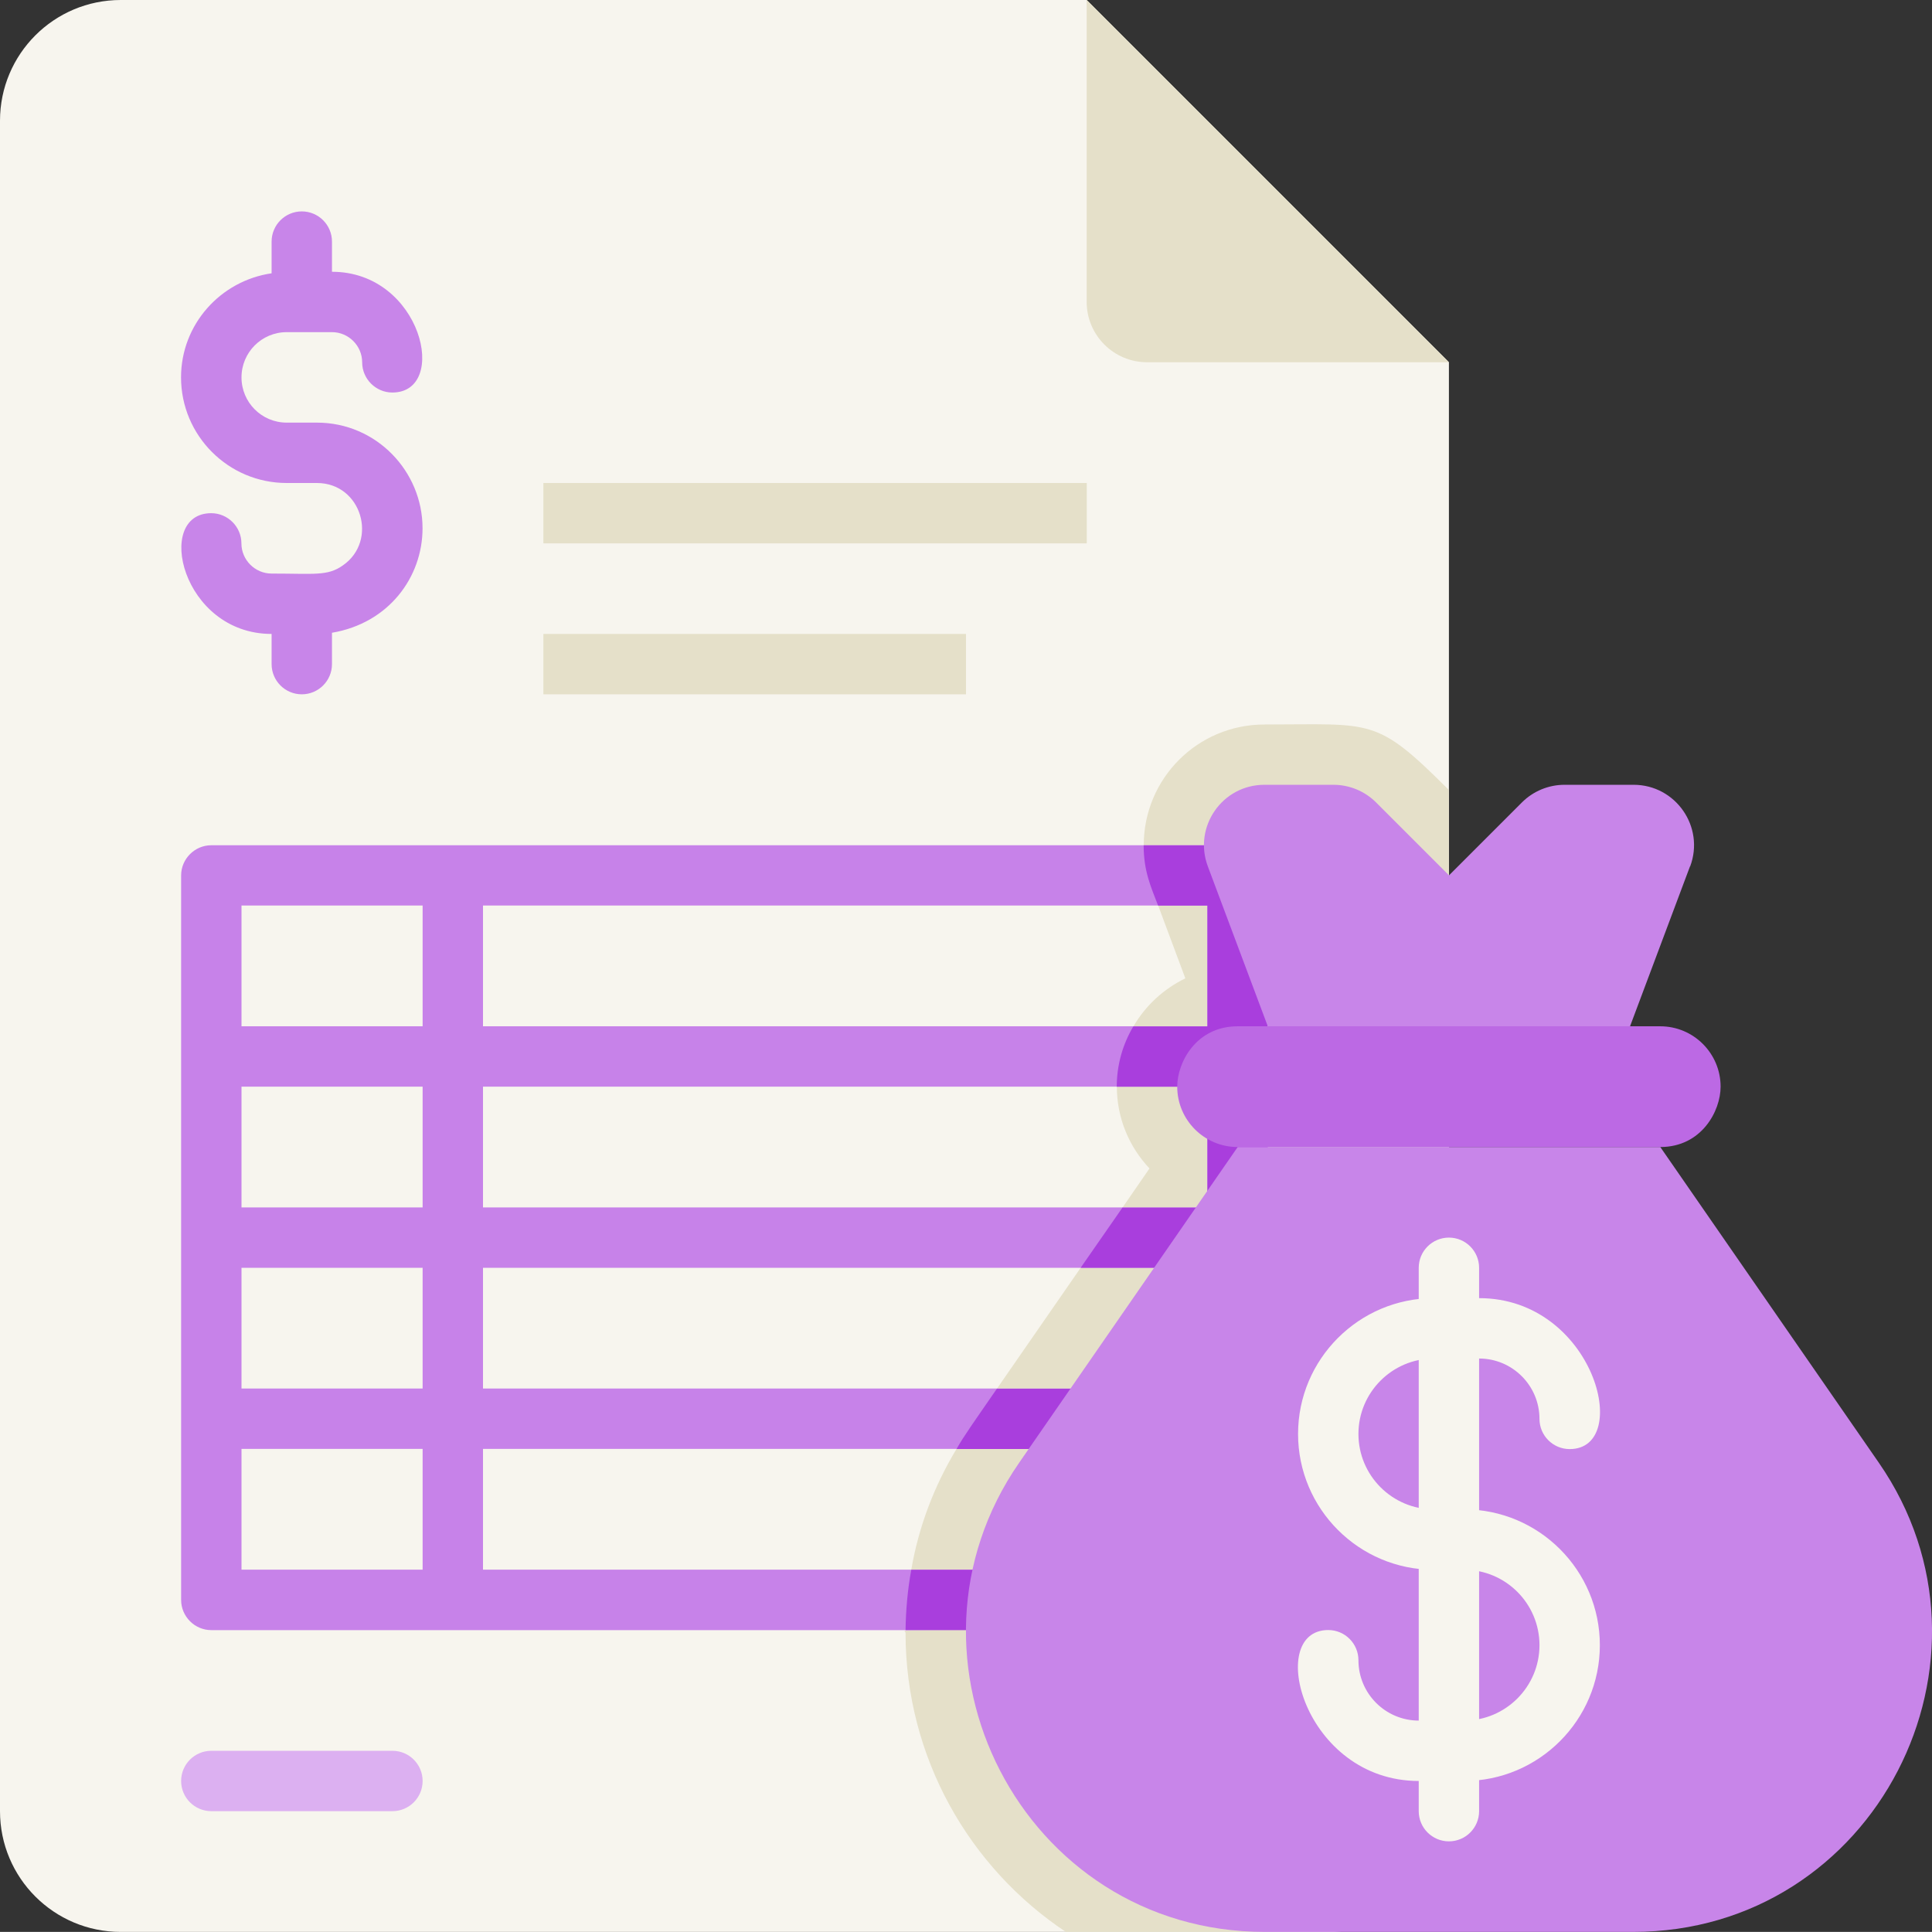 <?xml version="1.0" encoding="UTF-8"?><svg xmlns="http://www.w3.org/2000/svg" viewBox="0 0 228.48 228.47"><rect x="0" y="0" width="228.48" height="228.47" fill="#333333" stroke="none"/><g id="a"/><g id="b"><g id="c"><g><path d="M171.35,42.84V214.19c0,7.89-6.39,14.28-14.28,14.28H14.28c-7.89,0-14.28-6.39-14.28-14.28V14.28C0,6.39,6.39,0,14.28,0h114.23l42.84,42.84Z" style="fill:#f7f5ee;"/><path d="M146.36,99.96H24.99c-1.96,0-3.57,1.61-3.57,3.57v85.68c0,1.96,1.61,3.57,3.57,3.57h121.37c1.96,0,3.57-1.61,3.57-3.57V103.53c0-1.96-1.61-3.57-3.57-3.57ZM49.98,185.63H28.56v-14.28h21.42v14.28Zm0-21.42H28.56v-14.28h21.42v14.28Zm0-21.42H28.56v-14.28h21.42v14.28Zm0-21.42H28.56v-14.28h21.42v14.28Zm92.82,64.26H57.12v-14.28h85.68v14.28Zm0-21.42H57.12v-14.28h85.68v14.28Zm0-21.42H57.12v-14.28h85.68v14.28Zm0-21.42H57.12v-14.28h85.68v14.28Z" style="fill:#c782e9;"/><path d="M37.48,49.98h-3.57c-2.96,0-5.35-2.39-5.35-5.35s2.39-5.35,5.35-5.35h5.35c1.96,0,3.57,1.61,3.57,3.57s1.61,3.57,3.57,3.57c6.77,0,3.5-14.28-7.14-14.28v-3.57c0-1.97-1.6-3.57-3.57-3.57s-3.57,1.6-3.57,3.57v3.75c-6.04,.88-10.71,6.04-10.71,12.31,0,6.89,5.6,12.49,12.49,12.49h3.57c5.31,0,7.28,6.85,3.07,9.75-1.81,1.28-3.35,.96-8.42,.96-1.96,0-3.57-1.61-3.57-3.57s-1.61-3.57-3.57-3.57c-6.77,0-3.5,14.28,7.14,14.28v3.57c0,1.97,1.6,3.57,3.57,3.57s3.57-1.6,3.57-3.57v-3.71c6.71-1.13,10.71-6.57,10.71-12.36,0-6.73-5.46-12.49-12.49-12.49Z" style="fill:#c885e9;"/><path d="M171.35,42.84h-35.7c-3.94,0-7.14-3.2-7.14-7.14V0l42.84,42.84Z" style="fill:#e5e0c9;"/><rect x="64.26" y="57.12" width="64.26" height="7.14" style="fill:#e5e0c9;"/><path d="M171.35,93.42v120.77c0,7.89-6.39,14.28-14.28,14.28h-31.02c-11.42-7.6-18.96-20.63-18.96-35.38,0-.46-4.35-.32,39.27-.32,1.96,0,3.57-1.61,3.57-3.57V103.53c0-1.96-1.61-3.57-3.57-3.57h-11.1c0-7.89,6.36-14.28,14.28-14.28,12.86,0,13.15-.91,21.81,7.75Z" style="fill:#e5e0c9;"/><path d="M142.79,107.1v14.28h-8.75c1.43-2.46,3.57-4.43,6.14-5.68l-3.21-8.6h5.82Z" style="fill:#e5e0c9;"/><path d="M142.79,128.51v14.28h-10.03l3.18-4.61c-2.39-2.53-3.86-5.93-3.86-9.67h10.71Z" style="fill:#e5e0c9;"/><polygon points="142.79 149.93 142.79 164.21 117.91 164.21 127.8 149.93 142.79 149.93" style="fill:#e5e0c9;"/><path d="M142.79,171.35v14.28h-35.02c.86-5.03,2.68-9.85,5.35-14.28h29.67Z" style="fill:#e5e0c9;"/><path d="M149.93,103.53v85.68c0,1.96-1.61,3.57-3.57,3.57h-39.27c.04-2.43,.25-4.82,.68-7.14h35.02v-14.28h-29.67c.89-1.58,2.01-3.12,4.78-7.14h24.88v-14.28h-14.99l4.96-7.14h10.03v-14.28h-10.71c0-2.61,.71-5.03,1.96-7.14h8.75v-14.28h-5.82c-.87-2.27-1.71-4.07-1.71-7.14h11.1c1.96,0,3.57,1.61,3.57,3.57Z" style="fill:#a93edd;"/><rect x="64.26" y="74.97" width="49.98" height="7.14" style="fill:#e5e0c9;"/><path d="M46.41,214.19H24.99c-1.97,0-3.57-1.6-3.57-3.57s1.6-3.57,3.57-3.57h21.42c1.97,0,3.57,1.6,3.57,3.57s-1.6,3.57-3.57,3.57Z" style="fill:#dcb0f1;"/><path d="M193.11,228.47h-43.51c-28.75,0-45.1-32.35-29.07-55.49l25.84-37.33h49.98l25.84,37.33c16.04,23.17-.36,55.49-29.07,55.49Z" style="fill:#c885e9;"/><path d="M173.14,210.62h-5.35c-13.61,0-18.22-17.85-10.71-17.85,1.97,0,3.57,1.6,3.57,3.57,0,3.94,3.2,7.14,7.14,7.14h5.35c4.92,0,8.92-4,8.92-8.92s-4-8.92-8.92-8.92h-3.57c-8.86,0-16.06-7.21-16.06-16.06s7.21-16.06,16.06-16.06h5.35c13.61,0,18.22,17.85,10.71,17.85-1.97,0-3.57-1.6-3.57-3.57,0-3.94-3.2-7.14-7.14-7.14h-5.35c-4.92,0-8.92,4-8.92,8.92s4,8.92,8.92,8.92h3.57c8.86,0,16.06,7.21,16.06,16.06s-7.21,16.06-16.06,16.06Z" style="fill:#f7f5ee;"/><path d="M171.35,217.76c-1.97,0-3.57-1.6-3.57-3.57v-64.26c0-1.97,1.6-3.57,3.57-3.57s3.57,1.6,3.57,3.57v64.26c0,1.97-1.6,3.57-3.57,3.57Z" style="fill:#f7f5ee;"/><path d="M196.34,135.65h-49.98c-3.94,0-7.14-3.2-7.14-7.14,0-2.88,2.25-7.14,7.14-7.14h49.98c3.94,0,7.14,3.2,7.14,7.14,0,2.88-2.25,7.14-7.14,7.14Z" style="fill:#bc69e4;"/><path d="M199.86,102.46l-7.09,18.91h-42.84l-7.09-18.91c-1.75-4.67,1.7-9.65,6.69-9.65h8.16c1.89,0,3.71,.75,5.05,2.09l8.62,8.62,8.62-8.62c1.34-1.34,3.15-2.09,5.05-2.09h8.16c4.98,0,8.44,4.98,6.69,9.65Z" style="fill:#c885e9;"/></g></g></g></svg>